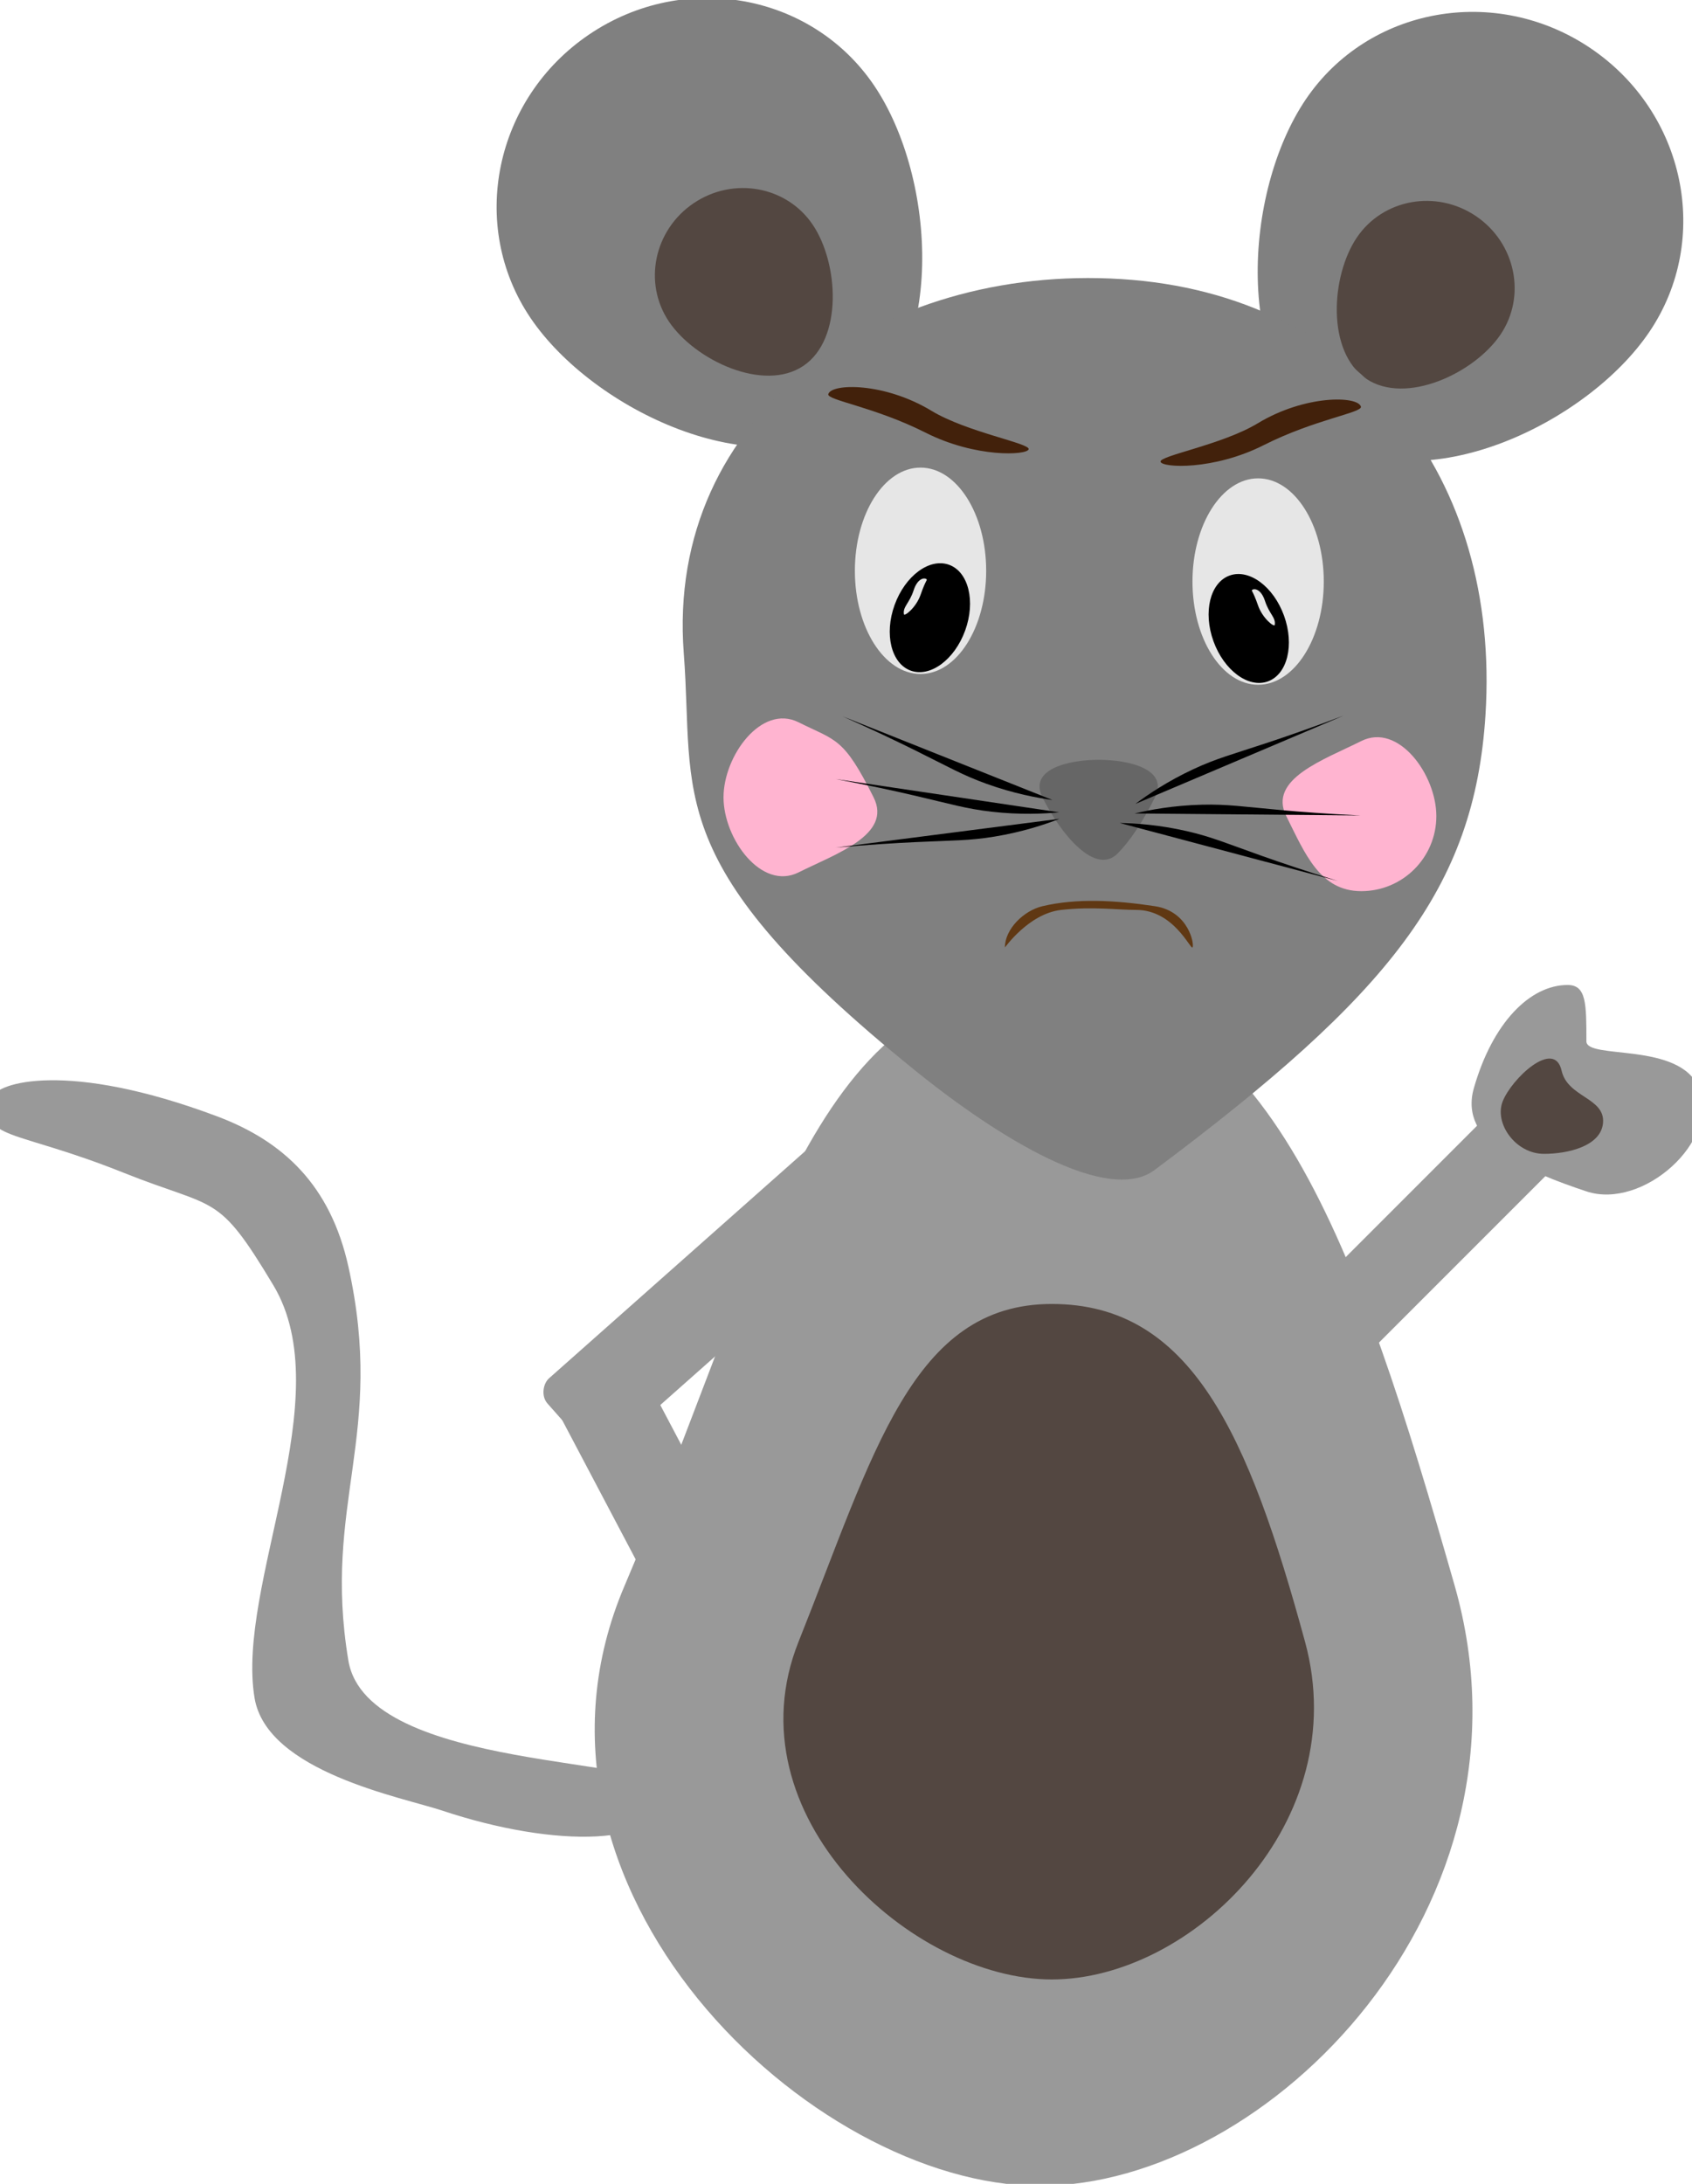 <?xml version="1.0" encoding="UTF-8"?><svg id="Layer_1" xmlns="http://www.w3.org/2000/svg" width="155" height="200" viewBox="0 0 155 200"><defs><style>.cls-1{fill:#e6e6e6;}.cls-2{fill:#ffb4d0;}.cls-3{fill:#999;}.cls-4{fill:#666;}.cls-5{fill:#42210b;}.cls-6{fill:gray;}.cls-7{fill:#603813;}.cls-8{fill:#534741;}</style></defs><g><path class="cls-6" d="M80.083,7.841c5.72,8.466,6.667,25.063-2.027,30.938-8.695,5.875-23.739-1.198-29.459-9.664-5.72-8.466-3.308-20.091,5.386-25.966,8.695-5.875,20.38-3.774,26.1,4.692Z"/><path class="cls-8" d="M74.448,20.573c2.391,3.538,2.787,10.475-.847,12.93s-9.921-.501-12.312-4.039-1.383-8.397,2.251-10.852,8.518-1.577,10.908,1.961Z"/></g><g><path class="cls-6" d="M119.613,9.112c-5.72,8.466-6.667,25.063,2.027,30.938,8.695,5.875,23.739-1.198,29.459-9.664,5.72-8.466,3.308-20.091-5.386-25.966-8.695-5.875-20.38-3.774-26.1,4.692Z"/><path class="cls-8" d="M124.298,21.751c-2.391,3.538-2.787,10.475,.847,12.93s9.921-.501,12.312-4.039,1.383-8.397-2.251-10.852-8.518-1.577-10.908,1.961Z"/></g><path class="cls-3" d="M133.252,145.193c-8.84-30.931-17.018-54.989-38.012-54.989-20.993,0-25.523,25.776-38.012,54.989-11.815,27.637,17.018,54.989,38.012,54.989,20.993,0,46.374-25.727,38.012-54.989Z"/><path class="cls-8" d="M73.154,150.349c-6.344,15.861,10.386,30.931,23.198,30.931s27.693-14.45,23.198-30.931c-5.155-18.902-10.386-30.931-23.198-30.931s-16.325,13.747-23.198,30.931Z"/><path class="cls-3" d="M135.016,99.656c-1.434,5.019,4.908,7.651,10.31,9.451,5.155,1.718,12.249-4.605,10.31-9.451-1.718-4.296-10.31-2.578-10.31-4.296,0-3.437,0-5.155-1.718-5.155-3.437,0-6.874,3.437-8.592,9.451Z"/><rect class="cls-3" x="118.121" y="108.988" width="25.776" height="7.69" rx="1.465" ry="1.465" transform="translate(-41.413 125.685) rotate(-45)"/><path class="cls-8" d="M137.648,100.889c-.772,2.007,1.199,4.783,3.796,4.782,2.164,0,5.227-.695,5.406-2.838,.194-2.318-3.242-2.318-3.796-4.782-.667-2.968-4.601,.746-5.406,2.838Z"/><path class="cls-3" d="M23.32,155.504c-1.718-10.31,7.856-27.576,1.718-37.805-5.155-8.592-5.155-6.874-13.747-10.31-10.091-4.036-13.175-2.967-12.029-6.874,.399-1.358,6.874-3.437,20.621,1.718,6.119,2.295,10.386,6.354,12.029,13.747,3.437,15.466-2.396,21.712,0,36.086,1.718,10.31,29.213,8.707,29.213,12.029,0,5.155-10.31,5.155-20.621,1.718-3.645-1.215-16.055-3.536-17.184-10.31Z"/><rect class="cls-3" x="61.125" y="100.515" width="8.592" height="36.086" rx="1.637" ry="1.637" transform="translate(20.102 246.16) rotate(-131.557)"/><rect class="cls-3" x="55.97" y="122.854" width="8.592" height="29.213" rx="1.637" ry="1.637" transform="translate(177.709 230.919) rotate(152.186)"/><path class="cls-6" d="M136.082,65.465c-1.007,15.904-8.797,25.607-30.315,41.686-4.288,3.204-14.288-2.931-21.97-9.144-23.4-18.925-20.156-25.169-21.157-38.164-1.687-21.91,18.107-35.677,40.096-34.284,21.989,1.393,34.714,18.317,33.346,39.905Z"/><ellipse class="cls-1" cx="115.254" cy="53.259" rx="6.014" ry="9.451"/><path class="cls-2" d="M117.832,74.739c1.718,3.437,3.077,6.874,6.874,6.874s6.874-3.077,6.874-6.874-3.478-8.571-6.874-6.874c-3.437,1.718-8.571,3.478-6.874,6.874Z"/><path class="cls-2" d="M66.28,73.021c0,3.796,3.478,8.571,6.874,6.874,3.437-1.718,8.592-3.437,6.874-6.874-2.771-5.542-3.437-5.155-6.874-6.874-3.395-1.698-6.874,3.077-6.874,6.874Z"/><ellipse cx="114.395" cy="57.555" rx="3.437" ry="5.155" transform="translate(-12.762 42.391) rotate(-19.907)"/><path class="cls-1" d="M115.241,55.434c.415,1.206,1.497,2.03,1.535,1.801,.113-.692-.496-.982-.891-2.192-.357-1.095-.96-1.151-1.138-1.043s0,0,.494,1.434Z"/><path class="cls-1" d="M90.341,52.274c0,5.22-2.693,9.451-6.014,9.451-3.322,0-6.014-4.231-6.014-9.451,0-5.22,2.693-9.451,6.014-9.451,3.322,0,6.014,4.231,6.014,9.451Z"/><ellipse cx="85.186" cy="56.57" rx="5.155" ry="3.437" transform="translate(2.99 117.404) rotate(-70.093)"/><path class="cls-1" d="M84.34,54.45c-.415,1.206-1.497,2.03-1.535,1.801-.113-.692,.496-.982,.891-2.192,.357-1.095,.96-1.151,1.138-1.043s0,0-.494,1.434Z"/><path class="cls-5" d="M106.316,42.29c.152,.552,4.849,.801,9.452-1.525,4.667-2.358,9.054-2.971,8.902-3.523-.275-.999-5.112-1.102-9.452,1.525-3.255,1.97-9.054,2.971-8.902,3.523Z"/><path class="cls-5" d="M94.233,41.145c-.152,.552-4.849,.801-9.452-1.525-4.667-2.358-9.054-2.971-8.902-3.523,.275-.999,5.112-1.102,9.452,1.525,3.255,1.97,9.054,2.971,8.902,3.523Z"/><path class="cls-4" d="M95.493,73.021c1.718,3.437,4.86,7.168,6.874,5.155q1.718-1.718,3.437-5.155c1.273-2.547-2.308-3.437-5.155-3.437s-6.428,.89-5.155,3.437Z"/><path d="M104.011,73.623c1.133-.85,2.928-2.072,5.315-3.184,2.125-.989,3.544-1.344,6.867-2.447,1.631-.542,3.998-1.356,6.867-2.447"/><path d="M97.031,74.393c-1.41,.134-3.579,.241-6.196-.056-2.329-.264-3.725-.702-7.136-1.495-1.674-.389-4.118-.929-7.136-1.495"/><path d="M103.946,74.497c1.378-.328,3.511-.734,6.144-.802,2.343-.06,3.786,.18,7.274,.493,1.712,.154,4.207,.35,7.274,.493"/><path d="M102.574,75.369c1.416,.025,3.583,.161,6.15,.749,2.285,.523,3.623,1.114,6.924,2.283,1.62,.574,3.988,1.384,6.924,2.283"/><path d="M97.059,74.988c-1.32,.513-3.378,1.206-5.977,1.632-2.313,.379-3.775,.338-7.273,.504-1.717,.081-4.215,.227-7.273,.504"/><path d="M96.408,73.264c-1.403-.193-3.539-.587-6.017-1.476-2.206-.792-3.464-1.538-6.602-3.092-1.54-.763-3.795-1.849-6.602-3.092"/><path class="cls-7" d="M109.24,86.768c.194-.22-.306-3.301-3.437-3.777-3.68-.56-7.202-.737-10.31,0-1.711,.406-3.437,2.092-3.437,3.777,0,.033,2.176-3.102,5.155-3.437,2.916-.327,5.155,0,6.874,0,3.437,0,4.969,3.648,5.155,3.437Z"/></svg>
